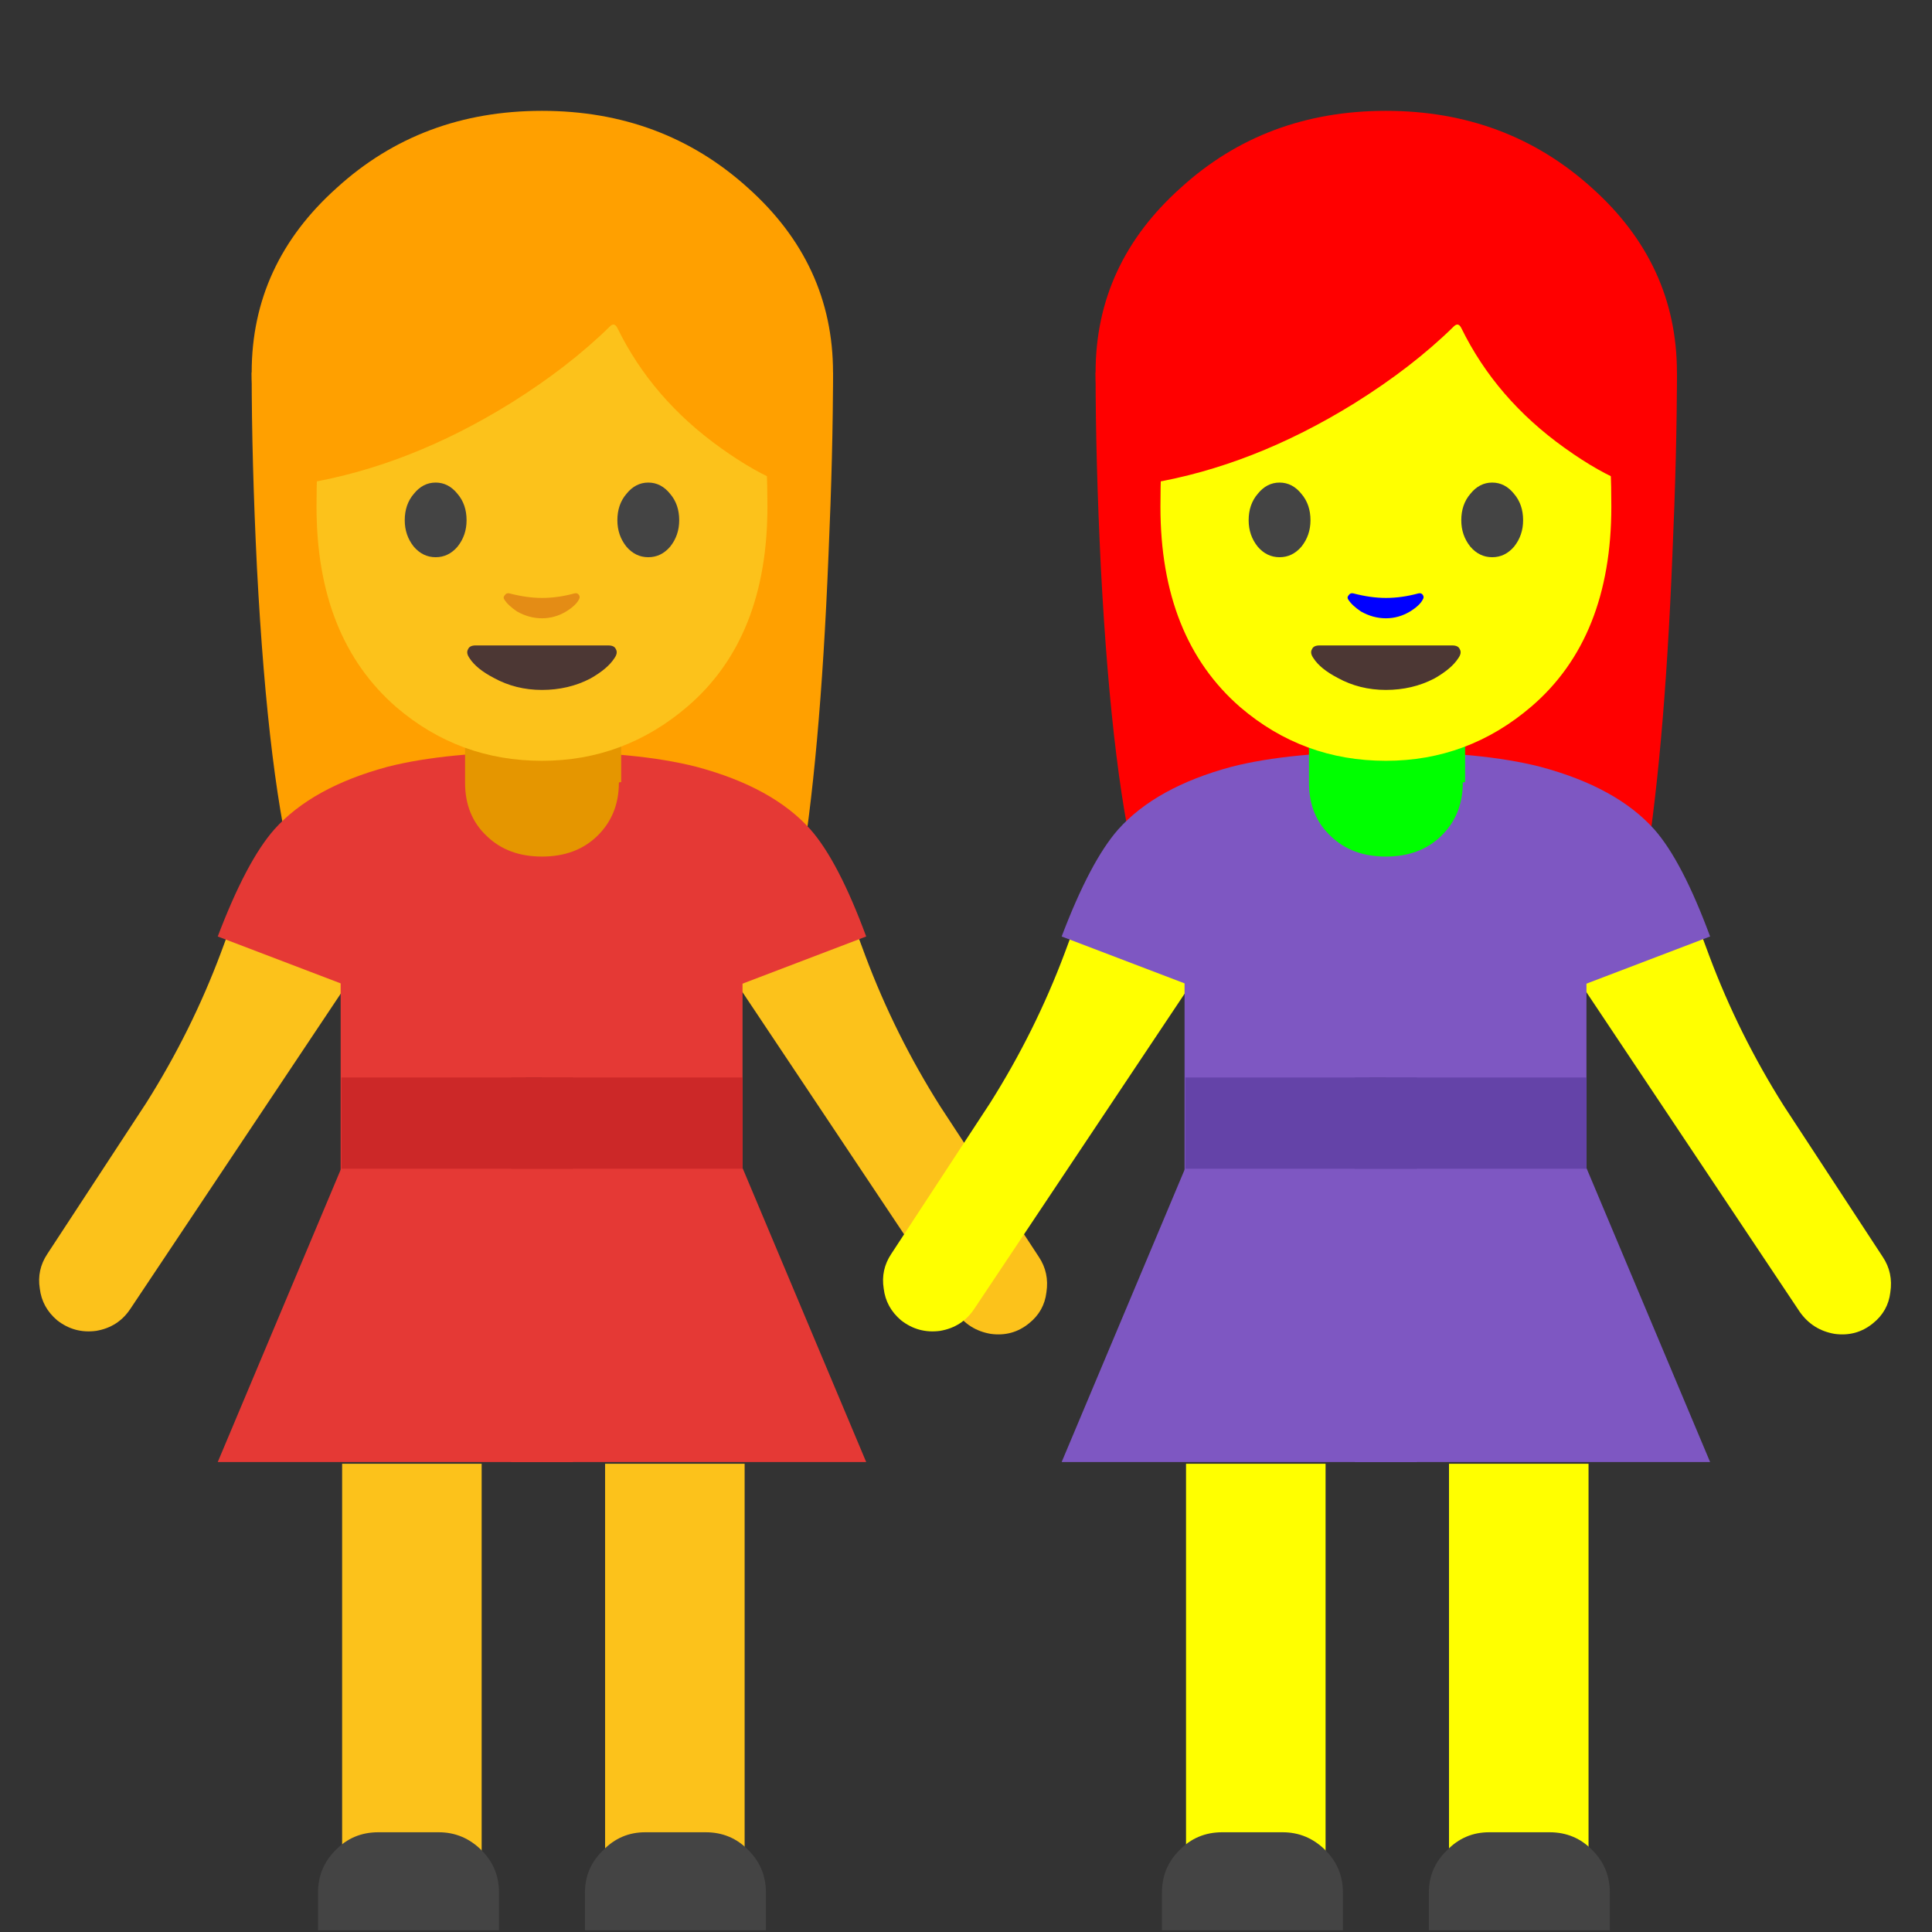 
<svg xmlns="http://www.w3.org/2000/svg" version="1.1" xmlns:xlink="http://www.w3.org/1999/xlink" preserveAspectRatio="none" x="0px" y="0px" width="72px" height="72px" viewBox="0 0 72 72">
<rect x="0" y="0" width="72" height="72" fill="#333333" stroke="none"/>
<defs>
<g id="Layer0_0_MEMBER_0_MEMBER_0_FILL">
<path fill="#FFA000" stroke="none" d="
M 110.9 36.8
Q 111.2 29.95 111.2 24.7
L 72.65 24.7
Q 72.65 30.5 73 37.65 73.75 51.95 75.6 58.65 76.9 63.25 78.35 64.6 80.25 66.3 83.35 64
L 100.45 63.85
Q 103.6 66.25 106 64.5 108.2 62.9 108.95 58.5 110.35 50.45 110.9 36.8 Z"/>
</g>

<g id="Layer0_0_MEMBER_1_MEMBER_0_FILL">
<path fill="#FFA000" stroke="none" d="
M 91.9 42
Q 99.9 42 105.55 36.95 111.2 31.85 111.2 24.7 111.2 17.5 105.55 12.45 99.9 7.35 91.9 7.35 83.9 7.35 78.3 12.45 72.65 17.5 72.65 24.7 72.65 31.85 78.3 36.95 83.9 42 91.9 42 Z"/>
</g>

<g id="Layer0_0_MEMBER_2_FILL">
<path fill="#FCC21B" stroke="none" d="
M 112.7 61.65
L 103.3 59.3 103.6 63.4 119.35 87
Q 120.2 88.2 121.65 88.45 123.1 88.65 124.2 87.75 125.2 86.95 125.35 85.7 125.55 84.4 124.85 83.35
L 118.3 73.35
Q 115.3 68.6 113.35 63.4
L 112.7 61.65 Z"/>
</g>

<g id="Layer0_0_MEMBER_3_FILL">
<path fill="#FCC21B" stroke="none" d="
M 80.65 59.1
L 71.25 61.45 70.6 63.2
Q 68.65 68.4 65.65 73.15
L 59.1 83.15
Q 58.4 84.2 58.6 85.45 58.75 86.7 59.75 87.55 60.9 88.45 62.35 88.25 63.8 88 64.6 86.8
L 80.35 63.2 80.65 59.1 Z"/>
</g>

<g id="Layer0_0_MEMBER_4_FILL">
<path fill="#E53935" stroke="none" d="
M 91.9 70.3
L 91.9 49.85
Q 85.55 49.85 81.65 50.85 76.65 52.2 74.15 55 72.3 57.1 70.4 62.1
L 91.9 70.3 Z"/>
</g>

<g id="Layer0_0_MEMBER_5_FILL">
<path fill="#E53935" stroke="none" d="
M 88.65 55.7
L 88.65 71.45 93.95 71.45 93.95 55.7 88.65 55.7 Z"/>
</g>

<g id="Layer0_0_MEMBER_6_FILL">
<path fill="#E53935" stroke="none" d="
M 90.8 79.4
L 90.8 62 78.55 62 78.55 79.4 90.8 79.4 Z"/>
</g>

<g id="Layer0_0_MEMBER_7_FILL">
<path fill="#E53935" stroke="none" d="
M 91.9 96.95
L 91.9 77.45 78.6 77.45 70.4 96.95 91.9 96.95 Z"/>
</g>

<g id="Layer0_0_MEMBER_8_MEMBER_0_FILL">
<path fill="#FCC21B" stroke="none" d="
M 54 71.8
L 59.2 71.8 59.2 54.55 54 54.55 54 71.8 Z"/>
</g>

<g id="Layer0_0_MEMBER_8_MEMBER_1_FILL">
<path fill="#FCC21B" stroke="none" d="
M 49.4 71.8
L 49.4 54.55 44.2 54.55 44.2 71.8 49.4 71.8 Z"/>
</g>

<g id="Layer0_0_MEMBER_9_FILL">
<path fill="#444444" stroke="none" d="
M 78.2 122.7
Q 77.05 123.85 77.05 125.5
L 77.05 128 89.05 128 89.05 125.5
Q 89.05 123.85 87.9 122.7 86.7 121.5 85.05 121.5
L 81.05 121.5
Q 79.35 121.5 78.2 122.7 Z"/>
</g>

<g id="Layer0_0_MEMBER_10_FILL">
<path fill="#E53935" stroke="none" d="
M 91.9 49.85
L 91.9 70.3 113.4 62.1
Q 111.55 57.1 109.7 55 107.2 52.2 102.15 50.85 98.25 49.85 91.9 49.85 Z"/>
</g>

<g id="Layer0_0_MEMBER_11_FILL">
<path fill="#E53935" stroke="none" d="
M 105.2 79.4
L 105.2 62 91.9 62 91.9 79.4 105.2 79.4 Z"/>
</g>

<g id="Layer0_0_MEMBER_12_FILL">
<path fill="#E53935" stroke="none" d="
M 105.2 77.45
L 91.9 77.45 91.9 96.95 113.4 96.95 105.2 77.45 Z"/>
</g>

<g id="Layer0_0_MEMBER_13_FILL">
<path fill="#444444" stroke="none" d="
M 94.75 125.5
L 94.75 128 106.75 128 106.75 125.5
Q 106.75 123.85 105.6 122.7 104.45 121.5 102.75 121.5
L 98.75 121.5
Q 97.1 121.5 95.95 122.7 94.75 123.85 94.75 125.5 Z"/>
</g>

<g id="Layer0_0_MEMBER_14_FILL">
<path fill="#E59600" stroke="none" d="
M 97 46.75
L 86.8 46.75 86.8 51.9
Q 86.8 54.1 88.25 55.45 89.65 56.8 91.9 56.8 94.15 56.8 95.55 55.45 97 54.05 97 51.9
L 97 46.75 Z"/>
</g>

<g id="Layer0_0_MEMBER_15_FILL">
<path fill="#E59600" stroke="none" d="
M 54.55 29.15
L 54.6 29.15 54.6 26.3
Q 54.6 25.7 54.25 25.25 53.85 24.8 53.35 24.8
L 50.05 24.8
Q 49.55 24.8 49.15 25.3 48.85 25.75 48.85 26.35
L 48.85 29.2 49.6 29.4
Q 50.6 29.6 51.7 29.6 53.45 29.6 54.55 29.15 Z"/>
</g>

<g id="Layer0_0_MEMBER_16_FILL">
<path fill="#E53935" stroke="none" d="
M 89.85 76.45
L 89.85 96.95 93.95 96.95 93.95 76.45 89.85 76.45 Z"/>
</g>

<g id="Layer0_0_MEMBER_17_MEMBER_0_FILL">
<path fill="#CC2828" stroke="none" d="
M 91.9 77.5
L 91.9 71.45 78.6 71.45 78.6 77.5 91.9 77.5 Z"/>
</g>

<g id="Layer0_0_MEMBER_17_MEMBER_1_FILL">
<path fill="#CC2828" stroke="none" d="
M 105.2 77.5
L 105.2 71.45 91.9 71.45 91.9 77.5 105.2 77.5 Z"/>
</g>

<g id="Layer0_0_MEMBER_17_MEMBER_2_FILL">
<path fill="#CC2828" stroke="none" d="
M 89.85 71.45
L 89.85 77.5 93.95 77.5 93.95 71.45 89.85 71.45 Z"/>
</g>

<g id="Layer0_0_MEMBER_18_MEMBER_0_FILL">
<path fill="#FCC21B" stroke="none" d="
M 103.8 17.75
Q 100.25 11.55 91.9 11.55 83.55 11.55 80 17.75 76.95 23 76.95 33.6 76.95 42.3 82.25 46.9 86.4 50.45 91.9 50.45 97.35 50.45 101.55 46.85 106.85 42.3 106.85 33.6 106.85 23 103.8 17.75 Z"/>
</g>

<g id="Layer0_0_MEMBER_19_MEMBER_0_FILL">
<path fill="#FFA000" stroke="none" d="
M 96.4 21.65
Q 96.7 21.35 96.9 21.75 99.2 26.45 103.75 29.7 106.05 31.35 107.9 32.05
L 107.9 17.85
Q 106.75 15.5 104.2 13.15 99.05 8.4 92.05 8.4 85.1 8.4 79.95 13 78.35 14.45 77.15 16.15
L 76.25 17.6 76.25 32.05
Q 83.1 30.9 89.8 26.75 93.65 24.35 96.4 21.65 Z"/>
</g>

<g id="Layer0_0_MEMBER_20_FILL">
<path fill="#444444" stroke="none" d="
M 86.9 34.5
Q 86.9 33.45 86.3 32.75 85.7 32 84.85 32 84 32 83.4 32.75 82.8 33.45 82.8 34.5 82.8 35.5 83.4 36.25 84 36.95 84.85 36.95 85.7 36.95 86.3 36.25 86.9 35.5 86.9 34.5 Z"/>
</g>

<g id="Layer0_0_MEMBER_21_FILL">
<path fill="#444444" stroke="none" d="
M 97.5 32.75
Q 96.9 33.45 96.9 34.5 96.9 35.5 97.5 36.25 98.1 36.95 98.95 36.95 99.8 36.95 100.4 36.25 101 35.5 101 34.5 101 33.45 100.4 32.75 99.8 32 98.95 32 98.1 32 97.5 32.75 Z"/>
</g>

<g id="Layer0_0_MEMBER_22_FILL">
<path fill="#4C3734" stroke="none" d="
M 87.1 43.65
Q 87.55 44.35 88.7 44.95 90.15 45.75 91.9 45.75 93.65 45.75 95.1 45 96.25 44.35 96.7 43.65 96.95 43.3 96.8 43.05 96.7 42.8 96.3 42.8
L 87.5 42.8
Q 87.1 42.8 87 43.05 86.85 43.3 87.1 43.65 Z"/>
</g>

<g id="Layer0_0_MEMBER_23_FILL">
<path fill="#E48C15" stroke="none" d="
M 89.4 39.75
Q 89.65 40.15 90.25 40.55 91.05 41 91.9 41 92.75 41 93.5 40.55 94.15 40.15 94.35 39.75 94.45 39.6 94.35 39.45 94.25 39.3 94.05 39.35 92.95 39.65 91.9 39.65 90.9 39.65 89.75 39.35 89.55 39.3 89.45 39.45 89.3 39.6 89.4 39.75 Z"/>
</g>

<g id="Layer0_1_MEMBER_0_MEMBER_0_FILL">
<path fill="#FF0000" stroke="none" d="
M 110.9 36.8
Q 111.2 29.95 111.2 24.7
L 72.65 24.7
Q 72.65 30.5 73 37.65 73.75 51.95 75.6 58.65 76.9 63.25 78.35 64.6 80.25 66.3 83.35 64
L 100.45 63.85
Q 103.6 66.25 106 64.5 108.2 62.9 108.95 58.5 110.35 50.45 110.9 36.8 Z"/>
</g>

<g id="Layer0_1_MEMBER_1_MEMBER_0_FILL">
<path fill="#FF0000" stroke="none" d="
M 91.9 42
Q 99.9 42 105.55 36.95 111.2 31.85 111.2 24.7 111.2 17.5 105.55 12.45 99.9 7.35 91.9 7.35 83.9 7.35 78.3 12.45 72.65 17.5 72.65 24.7 72.65 31.85 78.3 36.95 83.9 42 91.9 42 Z"/>
</g>

<g id="Layer0_1_MEMBER_2_FILL">
<path fill="#FFFF00" stroke="none" d="
M 112.7 61.65
L 103.3 59.3 103.6 63.4 119.35 87
Q 120.2 88.2 121.65 88.45 123.1 88.65 124.2 87.75 125.2 86.95 125.35 85.7 125.55 84.4 124.85 83.35
L 118.3 73.35
Q 115.3 68.6 113.35 63.4
L 112.7 61.65 Z"/>
</g>

<g id="Layer0_1_MEMBER_3_FILL">
<path fill="#FFFF00" stroke="none" d="
M 80.65 59.1
L 71.25 61.45 70.6 63.2
Q 68.65 68.4 65.65 73.15
L 59.1 83.15
Q 58.4 84.2 58.6 85.45 58.75 86.7 59.75 87.55 60.9 88.45 62.35 88.25 63.8 88 64.6 86.8
L 80.35 63.2 80.65 59.1 Z"/>
</g>

<g id="Layer0_1_MEMBER_4_FILL">
<path fill="#7E57C2" stroke="none" d="
M 91.9 70.3
L 91.9 49.85
Q 85.55 49.85 81.65 50.85 76.65 52.2 74.15 55 72.3 57.1 70.4 62.1
L 91.9 70.3 Z"/>
</g>

<g id="Layer0_1_MEMBER_5_FILL">
<path fill="#7E57C2" stroke="none" d="
M 88.65 55.7
L 88.65 71.45 93.95 71.45 93.95 55.7 88.65 55.7 Z"/>
</g>

<g id="Layer0_1_MEMBER_6_FILL">
<path fill="#7E57C2" stroke="none" d="
M 90.8 79.4
L 90.8 62 78.55 62 78.55 79.4 90.8 79.4 Z"/>
</g>

<g id="Layer0_1_MEMBER_7_FILL">
<path fill="#7E57C2" stroke="none" d="
M 91.9 96.95
L 91.9 77.45 78.6 77.45 70.4 96.95 91.9 96.95 Z"/>
</g>

<g id="Layer0_1_MEMBER_8_MEMBER_0_FILL">
<path fill="#FFFF00" stroke="none" d="
M 54 71.8
L 59.2 71.8 59.2 54.55 54 54.55 54 71.8 Z"/>
</g>

<g id="Layer0_1_MEMBER_8_MEMBER_1_FILL">
<path fill="#FFFF00" stroke="none" d="
M 49.4 71.8
L 49.4 54.55 44.2 54.55 44.2 71.8 49.4 71.8 Z"/>
</g>

<g id="Layer0_1_MEMBER_9_FILL">
<path fill="#444444" stroke="none" d="
M 78.2 122.7
Q 77.05 123.85 77.05 125.5
L 77.05 128 89.05 128 89.05 125.5
Q 89.05 123.85 87.9 122.7 86.7 121.5 85.05 121.5
L 81.05 121.5
Q 79.35 121.5 78.2 122.7 Z"/>
</g>

<g id="Layer0_1_MEMBER_10_FILL">
<path fill="#7E57C2" stroke="none" d="
M 91.9 49.85
L 91.9 70.3 113.4 62.1
Q 111.55 57.1 109.7 55 107.2 52.2 102.15 50.85 98.25 49.85 91.9 49.85 Z"/>
</g>

<g id="Layer0_1_MEMBER_11_FILL">
<path fill="#7E57C2" stroke="none" d="
M 105.2 79.4
L 105.2 62 91.9 62 91.9 79.4 105.2 79.4 Z"/>
</g>

<g id="Layer0_1_MEMBER_12_FILL">
<path fill="#7E57C2" stroke="none" d="
M 105.2 77.45
L 91.9 77.45 91.9 96.95 113.4 96.95 105.2 77.45 Z"/>
</g>

<g id="Layer0_1_MEMBER_13_FILL">
<path fill="#444444" stroke="none" d="
M 94.75 125.5
L 94.75 128 106.75 128 106.75 125.5
Q 106.75 123.85 105.6 122.7 104.45 121.5 102.75 121.5
L 98.75 121.5
Q 97.1 121.5 95.95 122.7 94.75 123.85 94.75 125.5 Z"/>
</g>

<g id="Layer0_1_MEMBER_14_FILL">
<path fill="#00FF00" stroke="none" d="
M 97 46.75
L 86.8 46.75 86.8 51.9
Q 86.8 54.1 88.25 55.45 89.65 56.8 91.9 56.8 94.15 56.8 95.55 55.45 97 54.05 97 51.9
L 97 46.75 Z"/>
</g>

<g id="Layer0_1_MEMBER_15_FILL">
<path fill="#00FF00" stroke="none" d="
M 54.55 29.15
L 54.6 29.15 54.6 26.3
Q 54.6 25.7 54.25 25.25 53.85 24.8 53.35 24.8
L 50.05 24.8
Q 49.55 24.8 49.15 25.3 48.85 25.75 48.85 26.35
L 48.85 29.2 49.6 29.4
Q 50.6 29.6 51.7 29.6 53.45 29.6 54.55 29.15 Z"/>
</g>

<g id="Layer0_1_MEMBER_16_FILL">
<path fill="#7E57C2" stroke="none" d="
M 89.85 76.45
L 89.85 96.95 93.95 96.95 93.95 76.45 89.85 76.45 Z"/>
</g>

<g id="Layer0_1_MEMBER_17_MEMBER_0_FILL">
<path fill="#6443A8" stroke="none" d="
M 91.9 77.5
L 91.9 71.45 78.6 71.45 78.6 77.5 91.9 77.5 Z"/>
</g>

<g id="Layer0_1_MEMBER_17_MEMBER_1_FILL">
<path fill="#6443A8" stroke="none" d="
M 105.2 77.5
L 105.2 71.45 91.9 71.45 91.9 77.5 105.2 77.5 Z"/>
</g>

<g id="Layer0_1_MEMBER_17_MEMBER_2_FILL">
<path fill="#6443A8" stroke="none" d="
M 89.85 71.45
L 89.85 77.5 93.95 77.5 93.95 71.45 89.85 71.45 Z"/>
</g>

<g id="Layer0_1_MEMBER_18_MEMBER_0_FILL">
<path fill="#FFFF00" stroke="none" d="
M 103.8 17.75
Q 100.25 11.55 91.9 11.55 83.55 11.55 80 17.75 76.95 23 76.95 33.6 76.95 42.3 82.25 46.9 86.4 50.45 91.9 50.45 97.35 50.45 101.55 46.85 106.85 42.3 106.85 33.6 106.85 23 103.8 17.75 Z"/>
</g>

<g id="Layer0_1_MEMBER_19_MEMBER_0_FILL">
<path fill="#FF0000" stroke="none" d="
M 96.4 21.65
Q 96.7 21.35 96.9 21.75 99.2 26.45 103.75 29.7 106.05 31.35 107.9 32.05
L 107.9 17.85
Q 106.75 15.5 104.2 13.15 99.05 8.4 92.05 8.4 85.1 8.4 79.95 13 78.35 14.45 77.15 16.15
L 76.25 17.6 76.25 32.05
Q 83.1 30.9 89.8 26.75 93.65 24.35 96.4 21.65 Z"/>
</g>

<g id="Layer0_1_MEMBER_20_FILL">
<path fill="#444444" stroke="none" d="
M 86.9 34.5
Q 86.9 33.45 86.3 32.75 85.7 32 84.85 32 84 32 83.4 32.75 82.8 33.45 82.8 34.5 82.8 35.5 83.4 36.25 84 36.95 84.85 36.95 85.7 36.95 86.3 36.25 86.9 35.5 86.9 34.5 Z"/>
</g>

<g id="Layer0_1_MEMBER_21_FILL">
<path fill="#444444" stroke="none" d="
M 97.5 32.75
Q 96.9 33.45 96.9 34.5 96.9 35.5 97.5 36.25 98.1 36.95 98.95 36.95 99.8 36.95 100.4 36.25 101 35.5 101 34.5 101 33.45 100.4 32.75 99.8 32 98.95 32 98.1 32 97.5 32.75 Z"/>
</g>

<g id="Layer0_1_MEMBER_22_FILL">
<path fill="#4C3734" stroke="none" d="
M 87.1 43.65
Q 87.55 44.35 88.7 44.95 90.15 45.75 91.9 45.75 93.65 45.75 95.1 45 96.25 44.35 96.7 43.65 96.95 43.3 96.8 43.05 96.7 42.8 96.3 42.8
L 87.5 42.8
Q 87.1 42.8 87 43.05 86.85 43.3 87.1 43.65 Z"/>
</g>

<g id="Layer0_1_MEMBER_23_FILL">
<path fill="#0000FF" stroke="none" d="
M 89.4 39.75
Q 89.65 40.15 90.25 40.55 91.05 41 91.9 41 92.75 41 93.5 40.55 94.15 40.15 94.35 39.75 94.45 39.6 94.35 39.45 94.25 39.3 94.05 39.35 92.95 39.65 91.9 39.65 90.9 39.65 89.75 39.35 89.55 39.3 89.45 39.45 89.3 39.6 89.4 39.75 Z"/>
</g>
</defs>

<g id="Layer_1">
<g transform="matrix( 0.562, 0, 0, 0.562, -31.45,0) ">
<use xlink:href="#Layer0_0_MEMBER_0_MEMBER_0_FILL"/>
</g>

<g transform="matrix( 0.562, 0, 0, 0.562, -31.45,0) ">
<use xlink:href="#Layer0_0_MEMBER_1_MEMBER_0_FILL"/>
</g>

<g transform="matrix( 0.562, 0, 0, 0.562, -31.45,0) ">
<use xlink:href="#Layer0_0_MEMBER_2_FILL"/>
</g>

<g transform="matrix( 0.562, 0, 0, 0.562, -31.45,0) ">
<use xlink:href="#Layer0_0_MEMBER_3_FILL"/>
</g>

<g transform="matrix( 0.562, 0, 0, 0.562, -31.45,0) ">
<use xlink:href="#Layer0_0_MEMBER_4_FILL"/>
</g>

<g transform="matrix( 0.562, 0, 0, 0.562, -31.45,0) ">
<use xlink:href="#Layer0_0_MEMBER_5_FILL"/>
</g>

<g transform="matrix( 0.562, 0, 0, 0.562, -31.45,0) ">
<use xlink:href="#Layer0_0_MEMBER_6_FILL"/>
</g>

<g transform="matrix( 0.562, 0, 0, 0.562, -31.45,0) ">
<use xlink:href="#Layer0_0_MEMBER_7_FILL"/>
</g>

<g transform="matrix( 1, 0, 0, 1, -31.45,0) ">
<use xlink:href="#Layer0_0_MEMBER_8_MEMBER_0_FILL"/>
</g>

<g transform="matrix( 1, 0, 0, 1, -31.45,0) ">
<use xlink:href="#Layer0_0_MEMBER_8_MEMBER_1_FILL"/>
</g>

<g transform="matrix( 0.562, 0, 0, 0.562, -31.45,0) ">
<use xlink:href="#Layer0_0_MEMBER_9_FILL"/>
</g>

<g transform="matrix( 0.562, 0, 0, 0.562, -31.45,0) ">
<use xlink:href="#Layer0_0_MEMBER_10_FILL"/>
</g>

<g transform="matrix( 0.562, 0, 0, 0.562, -31.45,0) ">
<use xlink:href="#Layer0_0_MEMBER_11_FILL"/>
</g>

<g transform="matrix( 0.562, 0, 0, 0.562, -31.45,0) ">
<use xlink:href="#Layer0_0_MEMBER_12_FILL"/>
</g>

<g transform="matrix( 0.562, 0, 0, 0.562, -31.45,0) ">
<use xlink:href="#Layer0_0_MEMBER_13_FILL"/>
</g>

<g transform="matrix( 0.562, 0, 0, 0.562, -31.45,0) ">
<use xlink:href="#Layer0_0_MEMBER_14_FILL"/>
</g>

<g transform="matrix( 1, 0, 0, 1, -31.45,0) ">
<use xlink:href="#Layer0_0_MEMBER_15_FILL"/>
</g>

<g transform="matrix( 0.562, 0, 0, 0.562, -31.45,0) ">
<use xlink:href="#Layer0_0_MEMBER_16_FILL"/>
</g>

<g transform="matrix( 0.562, 0, 0, 0.562, -31.45,0) ">
<use xlink:href="#Layer0_0_MEMBER_17_MEMBER_0_FILL"/>
</g>

<g transform="matrix( 0.562, 0, 0, 0.562, -31.45,0) ">
<use xlink:href="#Layer0_0_MEMBER_17_MEMBER_1_FILL"/>
</g>

<g transform="matrix( 0.562, 0, 0, 0.562, -31.45,0) ">
<use xlink:href="#Layer0_0_MEMBER_17_MEMBER_2_FILL"/>
</g>

<g transform="matrix( 0.562, 0, 0, 0.562, -31.45,0) ">
<use xlink:href="#Layer0_0_MEMBER_18_MEMBER_0_FILL"/>
</g>

<g transform="matrix( 0.562, 0, 0, 0.562, -31.45,0) ">
<use xlink:href="#Layer0_0_MEMBER_19_MEMBER_0_FILL"/>
</g>

<g transform="matrix( 0.562, 0, 0, 0.562, -31.45,0) ">
<use xlink:href="#Layer0_0_MEMBER_20_FILL"/>
</g>

<g transform="matrix( 0.562, 0, 0, 0.562, -31.45,0) ">
<use xlink:href="#Layer0_0_MEMBER_21_FILL"/>
</g>

<g transform="matrix( 0.562, 0, 0, 0.562, -31.45,0) ">
<use xlink:href="#Layer0_0_MEMBER_22_FILL"/>
</g>

<g transform="matrix( 0.562, 0, 0, 0.562, -31.45,0) ">
<use xlink:href="#Layer0_0_MEMBER_23_FILL"/>
</g>

<g transform="matrix( 0.562, 0, 0, 0.562, 0,0) ">
<use xlink:href="#Layer0_1_MEMBER_0_MEMBER_0_FILL"/>
</g>

<g transform="matrix( 0.562, 0, 0, 0.562, 0,0) ">
<use xlink:href="#Layer0_1_MEMBER_1_MEMBER_0_FILL"/>
</g>

<g transform="matrix( 0.562, 0, 0, 0.562, 0,0) ">
<use xlink:href="#Layer0_1_MEMBER_2_FILL"/>
</g>

<g transform="matrix( 0.562, 0, 0, 0.562, 0,0) ">
<use xlink:href="#Layer0_1_MEMBER_3_FILL"/>
</g>

<g transform="matrix( 0.562, 0, 0, 0.562, 0,0) ">
<use xlink:href="#Layer0_1_MEMBER_4_FILL"/>
</g>

<g transform="matrix( 0.562, 0, 0, 0.562, 0,0) ">
<use xlink:href="#Layer0_1_MEMBER_5_FILL"/>
</g>

<g transform="matrix( 0.562, 0, 0, 0.562, 0,0) ">
<use xlink:href="#Layer0_1_MEMBER_6_FILL"/>
</g>

<g transform="matrix( 0.562, 0, 0, 0.562, 0,0) ">
<use xlink:href="#Layer0_1_MEMBER_7_FILL"/>
</g>

<g transform="matrix( 1, 0, 0, 1, 0,0) ">
<use xlink:href="#Layer0_1_MEMBER_8_MEMBER_0_FILL"/>
</g>

<g transform="matrix( 1, 0, 0, 1, 0,0) ">
<use xlink:href="#Layer0_1_MEMBER_8_MEMBER_1_FILL"/>
</g>

<g transform="matrix( 0.562, 0, 0, 0.562, 0,0) ">
<use xlink:href="#Layer0_1_MEMBER_9_FILL"/>
</g>

<g transform="matrix( 0.562, 0, 0, 0.562, 0,0) ">
<use xlink:href="#Layer0_1_MEMBER_10_FILL"/>
</g>

<g transform="matrix( 0.562, 0, 0, 0.562, 0,0) ">
<use xlink:href="#Layer0_1_MEMBER_11_FILL"/>
</g>

<g transform="matrix( 0.562, 0, 0, 0.562, 0,0) ">
<use xlink:href="#Layer0_1_MEMBER_12_FILL"/>
</g>

<g transform="matrix( 0.562, 0, 0, 0.562, 0,0) ">
<use xlink:href="#Layer0_1_MEMBER_13_FILL"/>
</g>

<g transform="matrix( 0.562, 0, 0, 0.562, 0,0) ">
<use xlink:href="#Layer0_1_MEMBER_14_FILL"/>
</g>

<g transform="matrix( 1, 0, 0, 1, 0,0) ">
<use xlink:href="#Layer0_1_MEMBER_15_FILL"/>
</g>

<g transform="matrix( 0.562, 0, 0, 0.562, 0,0) ">
<use xlink:href="#Layer0_1_MEMBER_16_FILL"/>
</g>

<g transform="matrix( 0.562, 0, 0, 0.562, 0,0) ">
<use xlink:href="#Layer0_1_MEMBER_17_MEMBER_0_FILL"/>
</g>

<g transform="matrix( 0.562, 0, 0, 0.562, 0,0) ">
<use xlink:href="#Layer0_1_MEMBER_17_MEMBER_1_FILL"/>
</g>

<g transform="matrix( 0.562, 0, 0, 0.562, 0,0) ">
<use xlink:href="#Layer0_1_MEMBER_17_MEMBER_2_FILL"/>
</g>

<g transform="matrix( 0.562, 0, 0, 0.562, 0,0) ">
<use xlink:href="#Layer0_1_MEMBER_18_MEMBER_0_FILL"/>
</g>

<g transform="matrix( 0.562, 0, 0, 0.562, 0,0) ">
<use xlink:href="#Layer0_1_MEMBER_19_MEMBER_0_FILL"/>
</g>

<g transform="matrix( 0.562, 0, 0, 0.562, 0,0) ">
<use xlink:href="#Layer0_1_MEMBER_20_FILL"/>
</g>

<g transform="matrix( 0.562, 0, 0, 0.562, 0,0) ">
<use xlink:href="#Layer0_1_MEMBER_21_FILL"/>
</g>

<g transform="matrix( 0.562, 0, 0, 0.562, 0,0) ">
<use xlink:href="#Layer0_1_MEMBER_22_FILL"/>
</g>

<g transform="matrix( 0.562, 0, 0, 0.562, 0,0) ">
<use xlink:href="#Layer0_1_MEMBER_23_FILL"/>
</g>
</g>
</svg>
